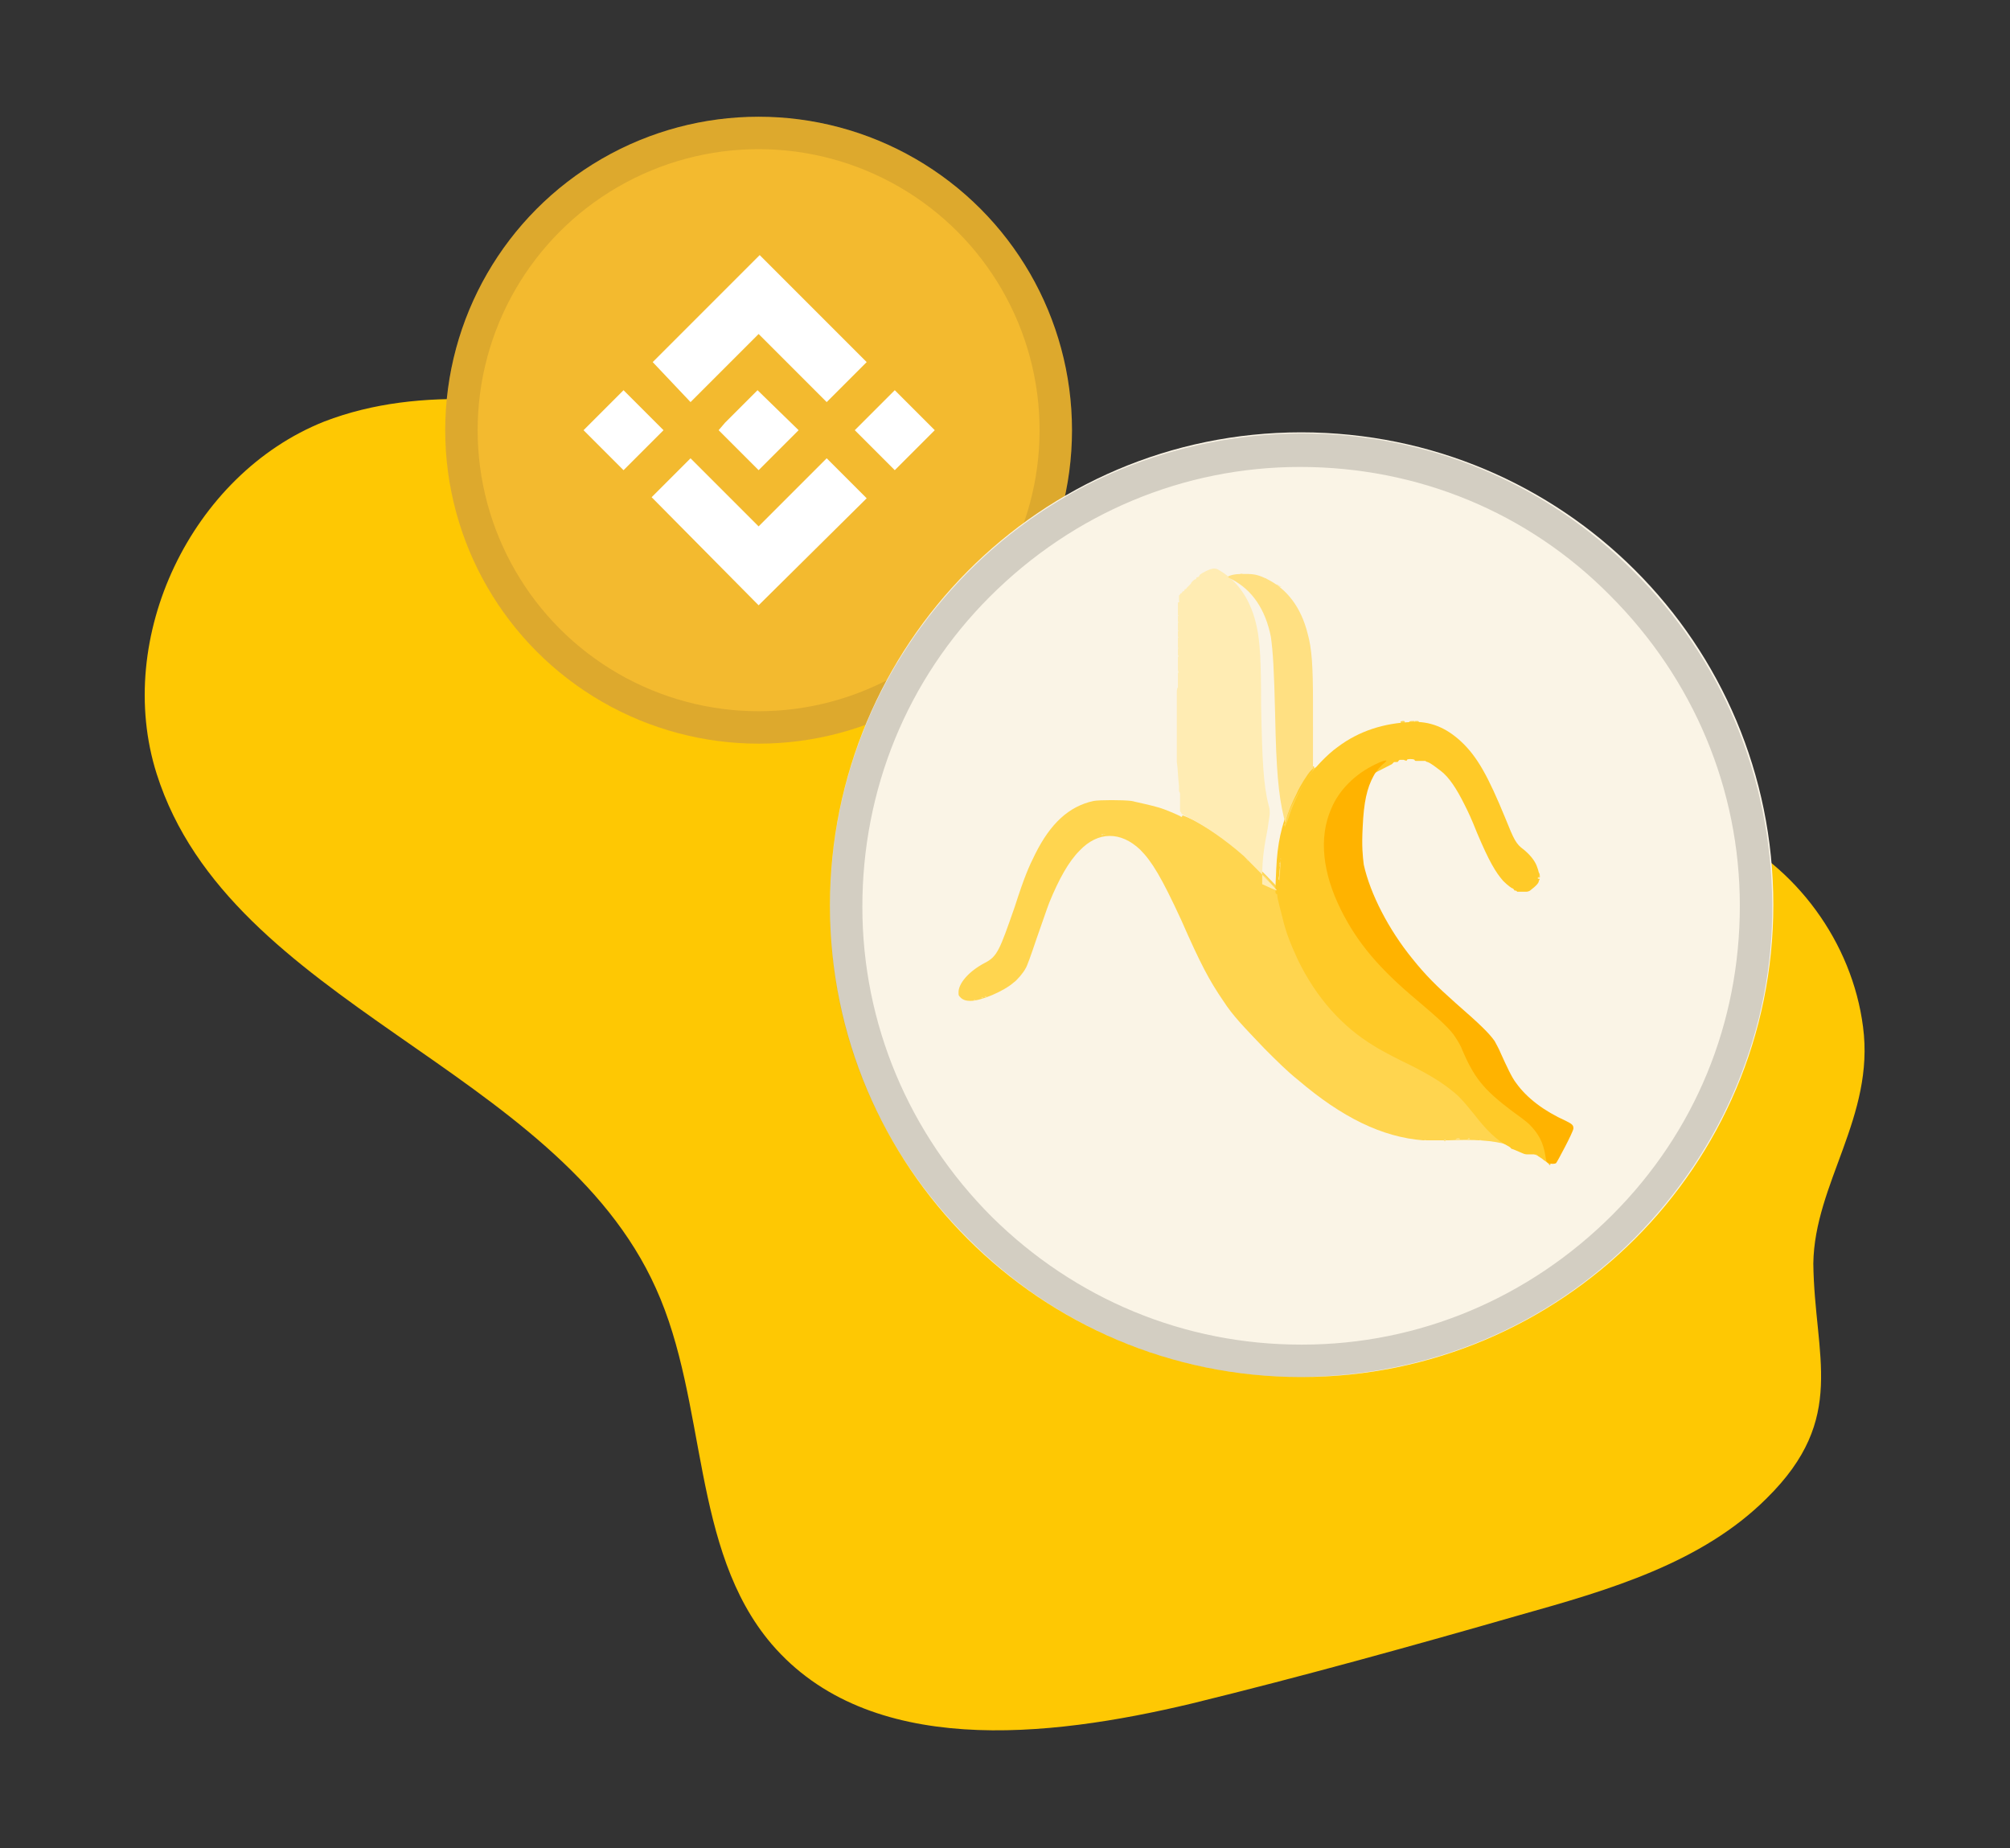 <?xml version="1.0" encoding="utf-8"?>
<!-- Generator: Adobe Illustrator 25.2.3, SVG Export Plug-In . SVG Version: 6.00 Build 0)  -->
<svg version="1.1" id="Layer_1" xmlns:v="https://vecta.io/nano"
	 xmlns="http://www.w3.org/2000/svg" xmlns:xlink="http://www.w3.org/1999/xlink" x="0px" y="0px" viewBox="0 0 186 171"
	 style="enable-background:new 0 0 186 171;" xml:space="preserve">
<rect x="0" y="0" width="186" height="171" fill="#333333" stroke="none"/>
<style type="text/css">
	.st0{fill:#FE564F;}
	.st1{fill:#FE8557;}
	.st2{fill:#FECE66;}
	.st3{fill:#FE975B;}
	.st4{fill:#FEA95E;}
	.st5{fill:#FEB961;}
	.st6{fill:#FE955A;}
	.st7{fill:#FE6150;}
	.st8{fill:#FEC864;}
	.st9{fill:#FEC764;}
	.st10{fill:#FEF3DF;}
	.st11{fill:#FEBE62;}
	.st12{fill:#FE6652;}
	.st13{fill:#FEB661;}
	.st14{fill:#FE7F57;}
	.st15{fill:#FE6D54;}
	.st16{fill:#FEA65E;}
	.st17{fill:#FEF3DE;}
	.st18{fill:#FEF4DE;}
	.st19{fill:#FEF1D9;}
	.st20{fill:#FEF0D9;}
	.st21{fill:#FEF3DD;}
	.st22{fill:#FE7153;}
	.st23{fill:#FEC803;}
	.st24{fill:#F3BA2F;}
	.st25{opacity:0.1;fill:none;stroke:#191326;stroke-width:3;enable-background:new    ;}
	.st26{fill:#FFFFFF;}
	.st27{fill:#FAF4E6;}
	.st28{fill:#FFD54F;}
	.st29{fill:#FFCA28;}
	.st30{fill:#FFECB3;}
	.st31{fill:#FFB300;}
	.st32{fill:#FFE082;}
	.st33{opacity:0.16;}
</style>
<g>
	<path class="st0" d="M299.1,805.5c-6.8-10.6-9.7-22.5-12-34.6c-0.2-1.1,0.3-2.4-1.1-3c0-7.6,0-15.2,0-22.8
		c4.5-6.7,11.7-4.4,17.9-5.1c2.2,3.1,1.2,5.3-1.9,6.9c-9.2,0.9-9.2,0.9-9.1,10.1c0.1,7.7,0.8,15.3,3.2,22.7c1.4,1.2,1.7,3,2.3,4.6
		c1.2,4.7,3.7,8.9,4.7,13.7c0.1,1.9-0.4,3.8-0.9,5.6C301.7,805,301.1,806.6,299.1,805.5z"/>
	<path class="st1" d="M343.9,722.1c-1.4,6-4.2,11.7-3.9,18.1c2.7,5.9,5.3,11.9,10.3,16.4c1,0.9,1.2,2.3,0.9,3.7
		c-0.7,2.7-0.8,5.5-0.8,8.3c0,14,0,28,0,42c0,3,0.2,5.9,0.9,8.8c0.2,4.8-3.9,6-6.9,8.1c-5.4,1.4-6.7,0.5-6.9-4.8
		c-0.2-6.1,0.1-12.2-0.7-18.3c0.3-3.9,3.4-6.9,3.9-10.8c0.6-5.7-2.2-10.6-3.9-15.7c-1.4-17.3,0.6-34.7,0-52
		C338.1,722.8,340.2,721,343.9,722.1z"/>
	<path class="st2" d="M372,785.9c1.4,0.6,1.5-0.3,1.8-1.3c3.6-11,4.4-22.4,4.1-33.9c-0.1-2.7-1.2-3.2-3.6-3.4c-2.9-0.2-6,0.6-8.7-1
		c0.6-2.1,0.6-4.4,2.2-6.1c3.2,0.1,6.3,0,9.5,0.3c4.3,0.4,7.2,2.7,7.4,7.2c1,20-2.2,39.1-11.9,56.8c-0.2,0.4-0.6,0.7-1,1.1
		c-3.9-2.5-1.5-6.6-2.8-9.8C369.4,792.3,369.8,788.8,372,785.9z"/>
	<path class="st3" d="M337.8,725.2c1.5,15.7-0.7,31.4,0,47c0.1,2,0,3.9-1.1,5.7c-5-7.6-9.8-15.2-11.3-24.4c-0.7-4.5,0-8.8,0.5-13.2
		C327.5,733.4,330.8,727.9,337.8,725.2z"/>
	<path class="st4" d="M333.7,793.9c0,2.6,0,5.1,0.1,7.7c0.8,3.3-2.6,5.4-2.3,8.5c-0.3,3.8-0.1,7.5-0.2,11.3
		c-0.1,2.1,0.1,4.3-1.8,5.9c-5.1,0-7.9-2.1-8.9-6.9c1.8-11.2,0.4-22.5,0.9-33.8c0.1-2.9-0.5-5.9,1.2-8.6c2.9-1.7,4.3,0.6,5.7,2.3
		C331.5,784.3,332.7,789.1,333.7,793.9z"/>
	<path class="st5" d="M324.1,777.7c-1.8,1.3-1.2,3.3-1.2,5c-0.1,10.8,0,21.6,0,32.4c0,2.3,0,4.6-2,6.3c-3,0.4-3.9-2.3-5.8-3.7
		c-1.1-1.2-1.9-2.5-1.5-4.2c1.5-7,1.2-13.9,0.2-20.9c-0.3-1.8,0.2-3.4,1.1-4.9c0-0.9-0.1-1.8-0.1-2.7c-0.3-3.1-0.4-6.1-0.2-9.2
		c0.1-2,0.2-3.9,2.2-5.1C320.6,771.7,323.1,773.9,324.1,777.7z"/>
	<path class="st6" d="M328.9,827.4c1.8-3.6,0.7-7.4,1-11.1c0.2-2.6-0.5-5.3,1-7.7c2-2.1,3.4-5,7-5.1c1.5,6,0.9,12.1,1,18.1
		c0.1,6.2,0,6.2,6,4.7c1.4,2.9,0.6,5.5-1,8c-7.4,5-8.7,5.1-15.1,1C330.2,832.7,327.9,830,328.9,827.4z"/>
	<path class="st7" d="M372,785.9c0.3,3.5-1.2,6.6-2.2,9.8c-1,5.3-2.7,10.3-8.6,12.2c-1.6-1-1.8-2.7-1.9-4.3c-0.2-10-0.2-20,0-29.9
		c0-1.1,0.3-2.3,0.9-3.3c2.1-2,3.7-0.3,5.1,1c3.3,3.2,5.5,6.9,6.4,11.4C371.8,783.8,371.9,784.8,372,785.9z"/>
	<path class="st8" d="M314.8,792.5c1.3,7.4,2.8,14.9-1,22.1c-6.3-2.4-8.1-8.5-10.8-13.6c-0.5-1-0.2-2.3-1-3.2
		c-1.6-4.4-3.2-8.8-4.7-13.1c1.6-3.2,3.9-3.4,6.8-1.8c-0.4,1.3-0.8,2.6-1.2,3.8C304.3,794.2,306.2,795.2,314.8,792.5z"/>
	<path class="st9" d="M317.9,770.9c-2.3,1.1-1.9,3.1-2,5.1c-0.1,3,0.7,6.2-1.1,9c-4.9-5.8-7.1-12.3-5.7-19.9
		c0.7-4.6,2.8-8.7,5.7-12.3c0.7-0.9,1.6-3.2,3.3-0.8c-0.8,1.9-1.4,3.8-1.3,5.8c-0.7,3-0.9,6,0.8,8.9
		C318.3,768,318.8,769.5,317.9,770.9z"/>
	<path class="st10" d="M371.7,782.8c-2.6-4.8-5.4-9.5-9.6-13.1c-3.9-3.4-8.5-6.1-11.1-10.8c-5.7-5.1-10-11-11-18.7
		c4,4.7,6.5,10.5,11.7,14.2c6.9,4.8,11.8,11.4,16.9,17.9C371,775.3,372.2,778.8,371.7,782.8z"/>
	<path class="st11" d="M362.7,807.5c2.4-4,4.7-7.9,7.1-11.9c2.2,3-0.3,6.9,1.9,9.9c-3.6,7.4-8.6,13.7-14.9,19c-2-2.7-0.1-5.8-1-8.6
		C357.1,812.3,359.6,809.7,362.7,807.5z"/>
	<path class="st12" d="M302,797.7c3.9,5.7,6.4,12.3,11.9,16.8c0.7,1,1.4,2,2.1,3c0,2.5,2.1,6.1-3.1,6c-5.7-5.1-10.2-11.1-13.7-17.9
		C302.4,803.8,301,800.3,302,797.7z"/>
	<path class="st13" d="M367.7,740.1c-0.6,2.1,1.5,5.1-2.2,6.1c-5.2,0-10.1-1.5-14.9-3.3c-1.2-0.4-2.7-0.7-2.9-2.3
		c-0.2-1.9-1-4.3,0.3-5.7c1.3-1.3,2.9,0.6,4.4,1.2C357.4,738.1,362.7,738.6,367.7,740.1z"/>
	<path class="st14" d="M312.8,823.5c3.6-0.7,1.3-4.4,3.1-6c1.7,1.3,3.3,2.6,5,4c1.9,3,5.1,4.3,8,6c0.1,2.7,4.5,5.4-0.1,8
		C322.7,832.4,317.3,828.5,312.8,823.5z"/>
	<path class="st15" d="M302,747c2.1-1.9,2.2-4.4,1.9-6.9c6.2-1.6,12.5-2.8,18.1-6.4c0.2,7-3.6,10.4-9.9,11.6
		C308.8,746,305.5,747.1,302,747z"/>
	<path class="st16" d="M356.8,815.5c1.8,3,0.1,6.1,0.1,9.1c-3.7,4.1-7.9,7.5-13,9.7c-0.3-2.7,0.2-5.4,1-8c1.5-2.4,4.8-3.1,6-5.9
		C352,817.9,353.4,815.5,356.8,815.5z"/>
	<path class="st17" d="M317.9,770.9c-1.2-4.3-3.1-8.5-1-13c-0.9,6.3,2.5,10.5,6.9,14.3c6.6,5.7,9.6,13.1,10,21.7
		c-2.4-5.8-4.2-12.1-9.6-16.2C322.5,775.1,319,774,317.9,770.9z"/>
	<path class="st10" d="M337.8,725.2c-5.6,3.8-9.1,9.1-11.9,15.1c-0.1-9.6,7.3-19.4,18.1-23.7c0.5,1.9-2.2,3.7-0.2,5.4
		C341.4,722.2,339.5,723.6,337.8,725.2z"/>
	<path class="st18" d="M314.8,792.5c-2.5,2.6-5.4,4.7-9,2.3c-2.8-1.9-5.1-4.4-3-8.2c4.3,5.2,6,5.4,12.1,1.2
		C314.9,789.3,314.8,790.9,314.8,792.5z"/>
	<path class="st19" d="M318.1,752.1c-3.9,0.9-4.2,4.8-6.2,7.3c-1.3,1.7-2,3.8-2.9,5.7c-0.1-6.1,0.6-7.8,7.7-18.1
		C319.1,749.5,319.1,749.5,318.1,752.1z"/>
	<path class="st20" d="M337.8,803.5c-2.3,1.7-4.6,3.4-7,5.1c-0.1-2.8,2.1-4.6,2.9-7c3.4-1.7,4.9-5,6.9-7.9
		C341.3,797.4,339.3,800.4,337.8,803.5z"/>
	<path class="st21" d="M304,782.7c-2.5-0.4-4.8,0.2-6.8,1.8c-0.5-1.6-1.4-3-1.2-4.7C302.1,776.8,302.1,776.8,304,782.7z"/>
	<path class="st22" d="M356.8,815.5c-2,1.7-4,3.3-6,5c-1.9-1.5-2-3.6-2-5.8c0-16.7,0-33.3,0-50c0-2.2,0.2-4.3,2.2-5.7
		c4.1,3.2,8.1,6.5,11.1,10.8c-1.6,0.9-1.3,2.5-1.3,4c0,10,0,20,0,30c0,1.5-0.5,3.5,1.9,3.8C360.7,810.2,358.8,812.8,356.8,815.5z"/>
</g>
<g>
	<path class="st23" d="M172.4,95c-1-7.8-6.2-14.9-13.3-18.2c-8.6-4-18.7-2.6-27.8-5.3c-11.8-3.5-20.4-13.3-30.9-19.8
		C88,44.1,73.2,41.4,58.8,38.8C49.2,37.1,39.1,35.5,30,39c-12.3,4.9-19.5,20-15.5,32.6c6.8,21.4,37,27.1,46.2,47.6
		c4.8,10.6,3.2,24.1,10.7,32.9c9,10.5,25.5,8.7,38.9,5.5c10.2-2.5,20.3-5.3,30.4-8.2c8.2-2.3,16.8-4.8,22.8-10.8
		c7.5-7.4,4.4-13.1,4.3-21.7C167.9,109.5,173.5,103.3,172.4,95z"/>
</g>
<circle class="st24" cx="70.2" cy="39.8" r="29"/>
<circle class="st25" cx="70.2" cy="39.8" r="27.5"/>
<g>
	<path class="st26" d="M63.9,37.2l6.3-6.3l6.3,6.3l3.7-3.7l-9.9-9.9l-9.9,9.9L63.9,37.2z M54,39.8l3.7-3.7l3.7,3.7l-3.7,3.7L54,39.8
		z M63.9,42.4l6.3,6.3l6.3-6.3l3.7,3.7l-10,9.9l-9.9-10l0,0L63.9,42.4z M79.1,39.8l3.7-3.7l3.7,3.7l-3.7,3.7L79.1,39.8z M73.9,39.8
		L73.9,39.8L73.9,39.8l-3.7,3.7l-3.7-3.7l0,0l0,0l0.6-0.7l0.3-0.3l2.7-2.7L73.9,39.8L73.9,39.8z"/>
</g>
<path class="st27" d="M120.4,127.4c24.1,0,43.7-19.5,43.7-43.7s-19.5-43.7-43.7-43.7S76.8,59.7,76.8,83.8S96.3,127.4,120.4,127.4z"
	/>
<g id="surface1">
	<path class="st28" d="M141.8,106.7c-0.5-0.2-0.6-0.4-0.3-0.4c0.1,0,0.3,0.1,0.5,0.1c0.3,0.1,0.3,0.2,0.3,0.3c0,0.1,0,0.2,0,0.2
		C142.2,106.9,142,106.8,141.8,106.7z"/>
	<path class="st28" d="M139.5,105.9c-1.4-0.4-3.1-0.5-5.5-0.4c-1.1,0-1.7,0-2.3,0c-3.8-0.3-7.5-2.1-11.6-5.6c-1-0.8-1.9-1.7-3.1-2.9
		c-1.9-2-2.9-3-3.8-4.4c-1.3-1.9-2.1-3.4-3.9-7.5c-1.8-3.9-2.7-5.4-3.8-6.5c-1.8-1.7-3.9-1.7-5.6,0.1c-1,1-1.9,2.6-2.8,4.8
		c-0.2,0.5-0.7,2-1.2,3.4c-0.5,1.5-0.9,2.6-1,2.7c-0.2,0.4-0.8,1.1-1.1,1.3c-0.9,0.8-3,1.7-4,1.7c-0.4,0-0.7-0.1-0.9-0.3
		c-0.2-0.2-0.2-0.2-0.2-0.5c0-0.8,0.9-1.9,2.4-2.7c1.2-0.6,1.4-1.2,2.8-5.2c0.9-2.8,1.3-3.7,1.9-4.9c1.4-2.8,3.1-4.4,5.4-4.9
		c0.6-0.1,2.7-0.1,3.5,0c0.9,0.2,1.8,0.4,2.5,0.6c0.7,0.2,1.8,0.7,2,0.8c0.1,0.1,0.2,0.1,0.2,0c0-0.1,0-0.1,0.9,0.3
		c1.6,0.8,3.4,2,5.1,3.5c0.7,0.6,2.8,2.7,2.9,2.9c0,0.1,0.1-0.1,0.1-0.6c0-0.7,0.1-1.8,0.2-2.6l0.1-0.5h0.4l0,0.4
		c-0.1,0.9-0.2,2.6-0.2,3v0.5h-0.1l-0.2,0l0.1,0.1c0.1,0.1,0.1,0.2,0.1,0.3c0,0.4,0.5,2.3,0.9,3.4c1.4,4.2,3.9,7.5,7,9.7
		c0.9,0.6,1.6,1,3.6,2c2.5,1.2,3.8,2,5,3c0.6,0.5,1.1,1,1.9,2.1c1,1.3,2,2.2,3,2.8c0.2,0.1,0.3,0.2,0.3,0.3c0,0.1,0,0.2,0,0.2
		C140.1,106.1,139.8,106,139.5,105.9z"/>
	<path class="st28" d="M140.4,82.2c-0.5-0.2-0.7-0.4-0.3-0.4c0.1,0,0.2,0,0.2,0.1c0,0,0,0.1,0.1,0.1c0.3,0,0.5,0.1,0.5,0.2
		C140.8,82.3,140.7,82.3,140.4,82.2z"/>
	<path class="st28" d="M140.9,82.2c0-0.1,0-0.1,0.2-0.1c0.2,0,0.2,0,0.2,0.1c0,0.1-0.1,0.2-0.4,0.2C141,82.3,140.9,82.3,140.9,82.2z
		"/>
	<path class="st28" d="M142.2,81c0-0.3,0-0.3,0.1-0.3c0.1,0,0.2,0.1,0.2,0.4c0,0.1,0,0.1-0.2,0.1C142.2,81.3,142.2,81.3,142.2,81z"
		/>
	<path class="st28" d="M118.8,76.3c0-0.4,0.6-2.1,1.1-3.1c0.6-1.1,1.4-2.3,1.6-2.3c0.1,0,0.1,0,0.1,0.1c0,0.1,0.1,0.1,0.1,0
		c0.1,0,0.1,0,0.1,0.1c0,0.1-0.1,0.3-0.3,0.6c-0.8,1.1-1.5,2.5-2.1,4.1l-0.2,0.7l-0.2,0C118.8,76.5,118.8,76.5,118.8,76.3z"/>
	<path class="st28" d="M128.8,70c0-0.2,0-0.2,0.2-0.2c0.1,0,0.2,0,0.2-0.1c0,0,0.2-0.1,0.3-0.1c0.2,0,0.4-0.1,0.4-0.1
		c0.1-0.1,0.9,0,1.2,0c0.1,0,0.3,0.1,0.6,0.1c0.4,0.1,0.4,0.1,0.4,0.2v0.2l-0.3-0.1c-0.5-0.2-1.9-0.2-2.4,0
		c-0.2,0.1-0.4,0.1-0.5,0.1C128.8,70.2,128.8,70.2,128.8,70z"/>
	<path class="st28" d="M129.6,66.8c0-0.1,0.2-0.1,0.3-0.1c0,0,0.1,0,0.1,0.1c0,0.1,0,0.1-0.2,0.1C129.7,66.9,129.6,66.9,129.6,66.8z
		"/>
	<path class="st28" d="M130.4,66.8c0-0.1,0.2-0.1,0.4-0.1c0.1,0,0.1,0,0.1,0.1c0,0.1,0,0.1-0.2,0.1
		C130.4,66.9,130.4,66.8,130.4,66.8z"/>
	<path class="st28" d="M130.9,66.8c0-0.1,0-0.1,0.2-0.1c0.1,0,0.2,0,0.2,0.1c0,0.1,0,0.1-0.2,0.1C130.9,66.9,130.9,66.8,130.9,66.8z
		"/>
	<path class="st29" d="M142.7,107.2c-0.3-0.2-0.5-0.3-0.5-0.4c0,0,0,0-0.1,0c0,0,0,0,0,0c0,0,0,0-0.1,0c0,0-0.1,0-0.1,0
		c0,0,0,0-0.1,0c0,0-0.1,0-0.1,0c0,0,0,0-0.1,0c0,0-0.1,0-0.1,0c0,0,0,0-0.1,0c0,0-0.1,0-0.1,0s0,0,0,0c0,0-0.2,0-0.4-0.1
		c-0.2-0.1-0.5-0.2-0.7-0.3c-0.2-0.1-0.4-0.1-0.4-0.2c0,0-0.1-0.1-0.3-0.2c-1-0.5-2-1.5-3-2.8c-0.9-1.1-1.3-1.6-1.9-2.1
		c-1.2-1-2.5-1.8-5-3c-1-0.5-2.1-1.1-2.4-1.3c-3-1.8-5.4-4.5-7.1-8c-0.6-1.3-1.1-2.5-1.4-3.8c-0.2-0.8-0.5-1.9-0.5-2.1
		c0-0.1,0-0.2-0.1-0.2c-0.1,0-0.1-0.2,0-2.3c0.1-2.4,0.5-4,1.2-5.8c0.4-1.1,1.3-2.7,1.9-3.3c0.2-0.2,0.2-0.2,0.3-0.2
		c0,0.1,0,0.1-0.1,0.3c-0.5,0.6-1.5,2.3-2,3.4c-0.3,0.7-0.6,1.7-0.5,1.7c0,0,0,0,0.3-0.7c0.4-1.3,1-2.6,1.7-3.7
		c0.6-0.9,1.9-2.3,2.9-3c2-1.5,4.3-2.2,6.8-2.3c1.7-0.1,3.2,0.5,4.6,1.8c1.5,1.4,2.5,3.2,4.1,7.1c0.8,2,1,2.4,1.7,2.9
		c0.6,0.5,1,1,1.2,1.5c0.2,0.5,0.3,1,0.2,1c0,0-0.1,0-0.1,0.1c0,0.1,0,0.1,0.1,0.1c0.1,0,0.1,0,0,0.2c0,0.2-0.3,0.5-0.7,0.8
		c-0.2,0.2-0.4,0.2-0.5,0.2c-0.1,0-0.2,0-0.2,0c0,0-0.1,0-0.2,0c-0.1,0-0.2,0-0.2,0c0,0,0,0-0.1,0c-0.1,0-0.1,0-0.1,0
		c0,0-0.1-0.1-0.1-0.1c-0.1,0-0.2,0-0.2-0.1c0,0-0.1-0.1-0.1-0.1c-0.1,0-0.5-0.3-0.9-0.7c-0.7-0.8-1.3-1.8-2.4-4.4
		c-0.6-1.5-0.8-1.9-1.2-2.7c-0.7-1.4-1.4-2.5-2.2-3.1c-0.4-0.3-0.9-0.7-1.2-0.8c-0.1,0-0.2-0.1-0.2-0.1c0,0,0,0-0.1,0
		c0,0-0.1,0-0.1,0c0,0,0,0-0.1,0c-0.1,0-0.1,0-0.1,0c0,0-0.1,0-0.1,0c-0.1,0-0.1,0-0.1,0c0,0-0.1,0-0.2,0c-0.1,0-0.2,0-0.2-0.1
		c-0.1-0.1-0.7-0.1-0.7,0c0,0.1-0.1,0.1-0.3,0c-0.1,0-0.2,0-0.2,0c0,0-0.1,0-0.1,0c-0.1,0-0.1,0-0.2,0.1c0,0.1-0.1,0.1-0.2,0.1
		c-0.1,0-0.2,0-0.2,0c0,0-0.1,0.1-0.2,0.2c-2.2,1.1-2.7,1.4-3.6,2.3c-1.3,1.3-2,2.9-2.2,4.8c-0.2,1.9,0.4,4.3,1.5,6.6
		c1.5,3,3.5,5.4,7.1,8.4c1.9,1.6,3,2.7,3.5,3.4c0.2,0.3,0.4,0.7,0.6,1.1c1.1,2.6,2,3.8,4.5,5.6c0.7,0.5,1.5,1.1,1.7,1.3
		c0.9,0.8,1.3,1.7,1.5,2.9c0.1,0.6,0.1,0.7,0,0.7C143.2,107.5,142.9,107.4,142.7,107.2z M118.5,79.9c0-0.4,0-0.6,0-0.3
		c0,0.2-0.1,0.8-0.1,1.4C118.4,82,118.4,81.6,118.5,79.9z M118.6,78.9C118.6,78.8,118.6,78.9,118.6,78.9c0,0.2,0,0.2,0,0.2
		C118.6,79,118.6,79,118.6,78.9z"/>
	<path class="st30" d="M118.1,82.3c-0.4-0.5-2.4-2.5-3-3.1c-1.7-1.5-3.6-2.8-5.2-3.6c-0.4-0.2-0.6-0.3-0.6-0.4c0,0,0-0.1-0.1-0.1
		c0,0,0-0.1,0-0.2c0-0.1,0-0.2,0-0.2c0,0,0-0.1,0-0.2c0-0.1,0-0.2,0-0.2c0,0,0-0.1,0-0.2c0-0.1,0-0.2,0-0.2c0,0,0-0.1,0-0.2
		c0-0.1,0-0.2,0-0.2c0,0,0-0.2-0.1-0.3c0-0.1,0-0.4,0-0.5c-0.1-0.8-0.1-1.6-0.2-2.2c0-0.7,0-4.8,0-5.5c0-0.3,0-0.7,0-0.9
		c0-0.2,0-0.4,0.1-0.5c0,0,0-0.2,0-0.4c0-0.2,0-0.3,0-0.3c0,0,0-0.1,0-0.3c0-0.2,0-0.3,0-0.3c0,0,0.1-0.1,0-0.3c0-0.2,0-0.3,0-0.3
		c0,0,0-0.1,0-0.2c0-0.1,0-0.2,0-0.2c0,0,0-0.1,0-0.3c0-0.1,0-0.2,0-0.2c0,0,0.1-0.1,0-0.2c0-0.2,0-0.2,0-0.2c0,0,0-0.1,0-0.2
		c0-0.1,0-0.2,0-0.2c0,0,0.1,0,0-0.1c0-0.1,0-0.1,0-0.1c0,0,0,0,0-0.1c0-0.1,0-0.1,0-0.1c0,0,0,0,0-0.1c0-0.1,0-0.1,0-0.1
		c0,0,0,0,0-0.1c0-0.1,0-0.1,0-0.1c0,0,0,0,0-0.1s0-0.1,0-0.1c0,0,0.1,0,0-0.1c0,0,0-0.1,0-0.1c0,0,0,0,0-0.1c0-0.1,0-0.1,0-0.1
		c0,0,0,0,0-0.1c0,0,0-0.1,0-0.1s0.1,0,0-0.1c0,0,0-0.1,0-0.1s0,0,0-0.1c0,0,0-0.1,0-0.1c0,0,0,0,0-0.1c0,0,0-0.1,0-0.1
		c0,0,0,0,0-0.1c0,0,0-0.1,0-0.1c0,0,0.1,0,0-0.1c0,0,0-0.1,0-0.1c0,0,0,0,0-0.1c0,0,0-0.1,0-0.1s0,0,0-0.1c0,0,0-0.1,0-0.1
		c0,0,0.1,0,0-0.1c0,0,0-0.1,0-0.1s0,0,0-0.1c0,0,0-0.1,0-0.1c0,0,0,0,0-0.1c0,0,0-0.1,0-0.1c0,0,0,0,0-0.1c0,0,0-0.1,0-0.1
		c0,0,0,0,0-0.1c0,0,0-0.1,0-0.1c0,0,0,0,0-0.1c0,0,0-0.1,0-0.1c0,0,0,0,0,0c0,0,0-0.1,0.1-0.1c0,0,0.1-0.1,0-0.1c0,0,0-0.1,0-0.1
		c0,0,0,0,0-0.1c0,0,0-0.1,0-0.1c0,0,0,0,0-0.1c0,0,0-0.1,0-0.1c0,0,0.1-0.1,0.1-0.1c0,0,0-0.1,0.1-0.1c0,0,0.1-0.1,0.1-0.1
		c0,0,0-0.1,0.1-0.1c0.1,0,0.1-0.1,0.1-0.1c0,0,0-0.1,0.1-0.1c0.1,0,0.1-0.1,0.1-0.1c0,0,0.1-0.1,0.2-0.2c0.1-0.1,0.2-0.2,0.2-0.2
		c0-0.1,0.3-0.4,0.4-0.4c0.1,0,0.1-0.1,0.1-0.1c0-0.1,0.1-0.1,0.1-0.1c0.1,0,0.2-0.1,0.2-0.2c0.2-0.2,1-0.6,1.3-0.6
		c0.2,0,0.3,0,0.6,0.2c1.7,1,2.9,2.8,3.4,5.2c0.3,1.4,0.4,3.1,0.4,7.3c0.1,4.9,0.2,7.3,0.7,9.2c0.1,0.3,0.1,0.6,0.1,0.7
		c0,0.3-0.1,0.7-0.2,1.5c-0.3,1.5-0.5,2.8-0.5,4.3c0,0.4,0,0.8,0,0.8C118.3,82.5,118.2,82.4,118.1,82.3z"/>
	<path class="st30" d="M121.3,67.4c0-0.2,0-0.2,0.1-0.2c0.1,0,0.1,0,0.1,0.1c0,0,0,0.1,0,0.2c0,0.1,0,0.1-0.1,0.1
		C121.3,67.6,121.3,67.6,121.3,67.4z"/>
	<path class="st30" d="M118.1,54.2c0-0.2,0-0.2,0.3,0l0.2,0.1h-0.2C118.1,54.3,118.1,54.3,118.1,54.2z"/>
	<path class="st30" d="M117.1,53.7c-0.1,0-0.1-0.2,0-0.2c0.1,0,0.1,0,0.1,0.1c0,0,0,0,0,0c0,0,0.1,0,0.1,0.1
		c0.1,0.1,0.1,0.1-0.1,0.1C117.3,53.7,117.2,53.7,117.1,53.7z"/>
	<path class="st30" d="M114.6,53.2C114.6,53.2,114.6,53.1,114.6,53.2c0.1-0.1,0.2-0.1,0.2-0.1c0-0.1,0.3,0,0.3,0.1
		c0,0.1-0.1,0.1-0.3,0.1C114.6,53.3,114.6,53.3,114.6,53.2z"/>
	<path class="st31" d="M143.3,107.6c-0.2-0.1-0.2-0.1-0.3-0.7c-0.2-1.2-0.6-2-1.5-2.9c-0.2-0.2-1-0.8-1.7-1.3
		c-2.5-1.9-3.4-3-4.5-5.6c-0.1-0.3-0.4-0.8-0.6-1.1c-0.4-0.7-1.6-1.8-3.5-3.4c-3.6-3-5.6-5.4-7.1-8.4c-1.7-3.4-2.1-6.7-0.9-9.4
		c0.7-1.7,2.2-3.2,4.1-4.1c0.6-0.3,1-0.4,1-0.3c0,0-0.1,0.1-0.2,0.2c-0.3,0.2-0.8,0.8-1,1.2c-0.6,1.1-0.9,2.4-1,4.7
		c-0.1,1.8,0,2.7,0.1,3.5c0.6,2.7,2.3,6,4.5,8.7c1.2,1.5,2.2,2.5,4,4.1c2.3,2,3.1,2.8,3.6,3.5c0.1,0.2,0.4,0.7,0.6,1.2
		c0.5,1.1,1,2.2,1.4,2.7c1,1.4,2.6,2.6,4.6,3.5c0.6,0.3,0.7,0.4,0.7,0.7c0,0.3-1.5,3.1-1.6,3.2C143.9,107.7,143.5,107.7,143.3,107.6
		z"/>
	<path class="st32" d="M131.8,105.5C131.8,105.4,131.9,105.4,131.8,105.5c0.1-0.1,0.2,0,0.2,0C132,105.5,132,105.5,131.8,105.5
		C131.9,105.5,131.8,105.5,131.8,105.5z"/>
	<path class="st32" d="M133.6,105.5c0,0,0.1-0.1,0.1-0.1s0.1,0,0.1,0.1c0,0-0.1,0.1-0.1,0.1S133.6,105.5,133.6,105.5z"/>
	<path class="st32" d="M136.9,105.5C136.9,105.4,137,105.4,136.9,105.5c0.1-0.1,0.2,0,0.2,0C137.1,105.5,137,105.5,136.9,105.5
		C137,105.5,136.9,105.5,136.9,105.5z"/>
	<path class="st32" d="M134.7,105.4c0,0,0.1-0.1,0.2-0.1s0.2,0,0.2,0.1c0,0-0.1,0.1-0.2,0.1S134.7,105.4,134.7,105.4z"/>
	<path class="st32" d="M135.8,105.4c0,0,0.1-0.1,0.1-0.1c0.1,0,0.1,0,0.1,0.1c0,0-0.1,0.1-0.1,0.1
		C135.8,105.5,135.8,105.4,135.8,105.4z"/>
	<path class="st32" d="M90.1,92.5C90.1,92.5,90.1,92.4,90.1,92.5c0.1-0.1,0.2,0,0.2,0C90.2,92.5,90.2,92.6,90.1,92.5
		C90.1,92.6,90.1,92.5,90.1,92.5z"/>
	<path class="st32" d="M90.8,92.3C90.8,92.3,90.8,92.3,90.8,92.3c0.1-0.1,0.2,0,0.2,0C90.9,92.4,90.9,92.4,90.8,92.3
		C90.8,92.4,90.8,92.4,90.8,92.3z"/>
	<path class="st32" d="M91.1,92.2C91.1,92.2,91.1,92.2,91.1,92.2c0.1-0.1,0.2,0,0.2,0C91.3,92.3,91.2,92.3,91.1,92.2
		C91.1,92.3,91.1,92.3,91.1,92.2z"/>
	<path class="st32" d="M117.7,81.9l-0.2-0.2L117.7,81.9c0.2,0.1,0.2,0.2,0.2,0.2C117.9,82,117.8,81.9,117.7,81.9z"/>
	<path class="st32" d="M116.6,80.6l-0.9-0.9L116.6,80.6c0.8,0.8,0.9,0.9,0.9,0.9C117.4,81.5,117,81.1,116.6,80.6z"/>
	<path class="st32" d="M118.3,81.4c0-0.1,0-0.8,0-0.8c0,0,0,0,0,0.4C118.4,81.3,118.4,81.4,118.3,81.4z"/>
	<path class="st32" d="M118.4,80c0-0.1,0-0.2,0-0.2C118.5,79.8,118.5,79.9,118.4,80c0.1,0.1,0,0.2,0,0.2
		C118.4,80.2,118.4,80.1,118.4,80z"/>
	<path class="st32" d="M115.3,79.5l-0.2-0.2L115.3,79.5c0.1,0.1,0.2,0.2,0.2,0.2C115.5,79.7,115.5,79.6,115.3,79.5z"/>
	<path class="st32" d="M118.5,79.4c0-0.1,0-0.1,0-0.1C118.5,79.2,118.5,79.3,118.5,79.4c0.1,0.1,0,0.1,0,0.1
		C118.5,79.5,118.5,79.4,118.5,79.4z"/>
	<path class="st32" d="M101.9,77.2C101.9,77.2,101.9,77.2,101.9,77.2c0.1-0.1,0.2,0,0.2,0C102,77.3,102,77.3,101.9,77.2
		C101.9,77.3,101.9,77.3,101.9,77.2z"/>
	<path class="st32" d="M102.1,77.2C102.1,77.1,102.2,77.1,102.1,77.2c0.1-0.1,0.2,0,0.2,0C102.3,77.2,102.3,77.2,102.1,77.2
		C102.2,77.2,102.1,77.2,102.1,77.2z"/>
	<path class="st32" d="M118.8,75.6c-0.5-2.1-0.7-4.4-0.8-9.4c-0.1-4.2-0.2-5.9-0.4-7.3c-0.5-2.5-1.7-4.3-3.6-5.3
		c-0.4-0.2-0.4-0.2-0.3-0.3c0.5-0.2,0.9-0.2,1.6-0.2c0.8,0,1.2,0.1,2,0.5c1.8,0.9,3.1,2.6,3.7,5c0.4,1.4,0.5,3.1,0.5,6.4
		c0,1.4,0,2.5,0,2.5c0,0,0,0.5,0,1.1c0,0.6,0,1.4,0,1.8l0,0.7l-0.2,0.2c-0.3,0.3-1,1.4-1.3,2.1c-0.4,0.8-0.8,1.7-1,2.5
		c-0.1,0.3-0.2,0.5-0.2,0.5C119,76.3,118.9,76,118.8,75.6z"/>
</g>
<g class="st33">
	<path d="M120.4,127.4c-11.6,0-22.5-4.5-30.7-12.7c-8.3-8.2-12.9-19.1-12.9-30.8S81.3,61.3,89.5,53s19.2-12.8,30.8-12.9l0,0h0.1
		c11.6,0,22.5,4.5,30.7,12.7C159.4,61,163.9,72,164,83.6s-4.5,22.6-12.7,30.9S132.1,127.3,120.4,127.4
		C120.5,127.4,120.4,127.4,120.4,127.4z M120.3,43.2c-10.8,0-21,4.3-28.7,12S79.8,73.1,79.8,83.9s4.3,21,12,28.7
		c7.7,7.6,17.8,11.8,28.6,11.8h0.1c10.8,0,21-4.3,28.7-12S161,94.6,161,83.8s-4.3-21-12-28.7C141.4,47.4,131.2,43.2,120.3,43.2
		L120.3,43.2L120.3,43.2z"/>
</g>
</svg>
